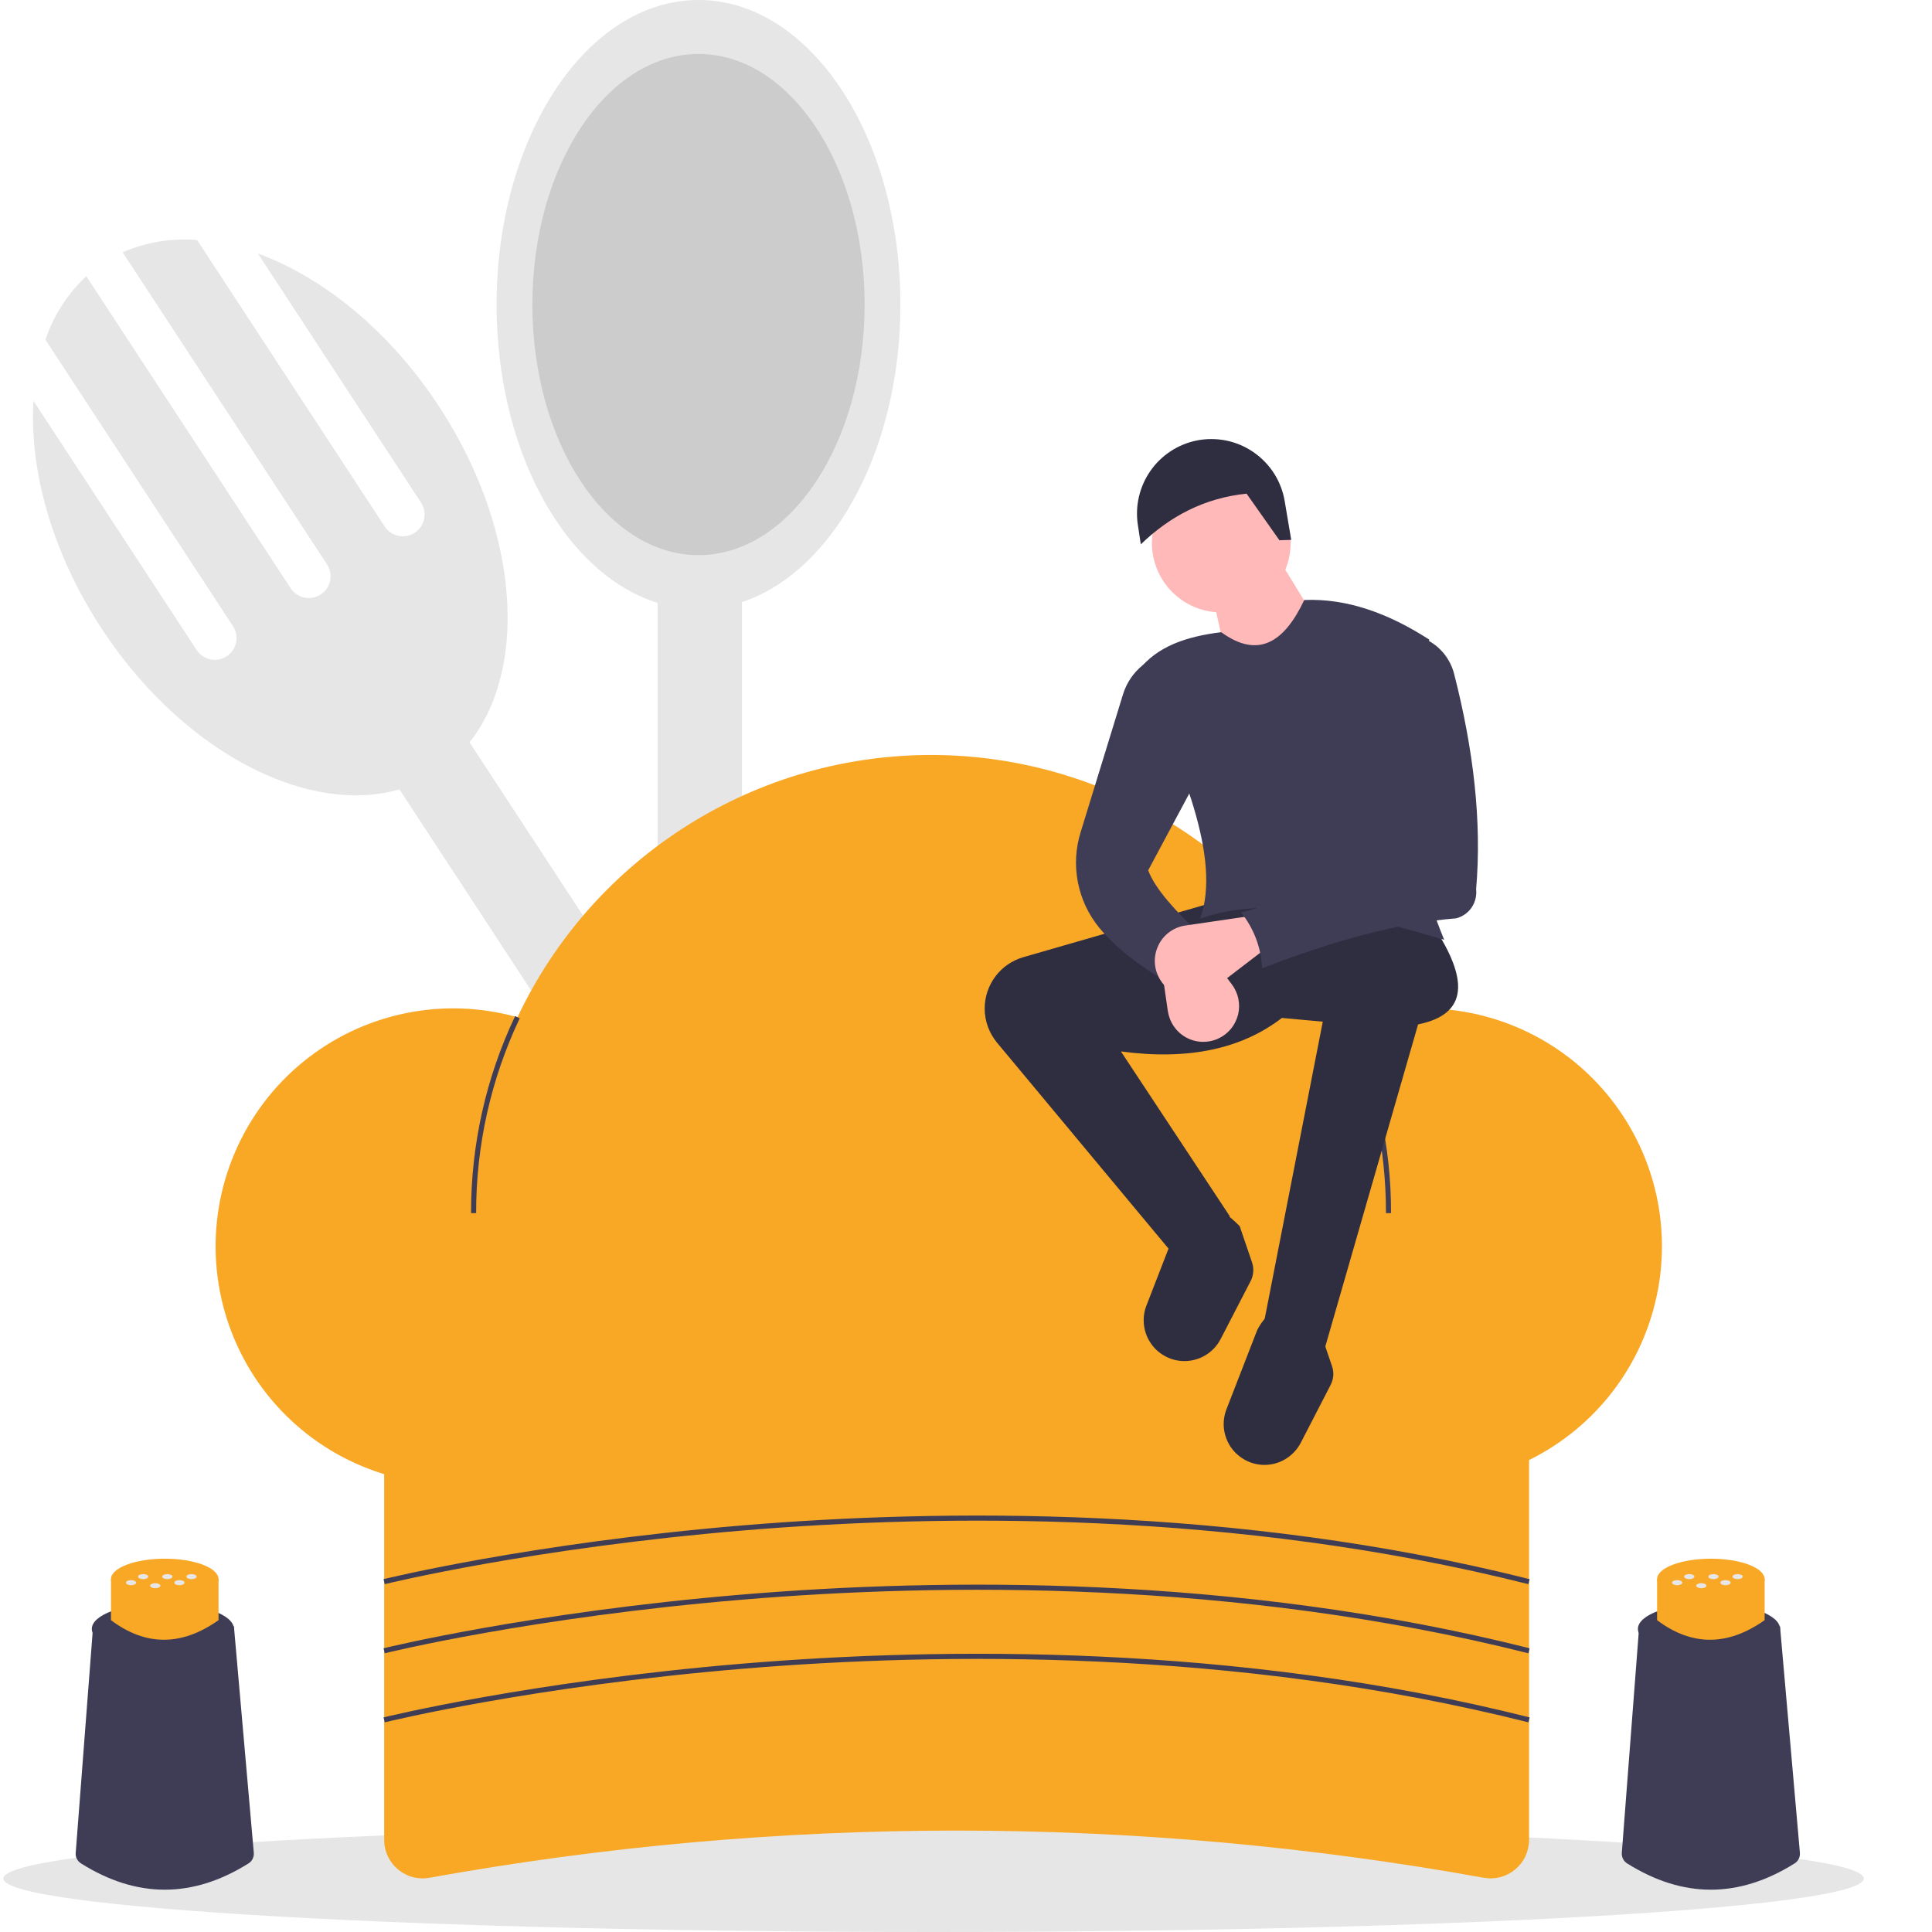 <svg width="27" height="27" viewBox="0 0 27 27" fill="none" xmlns="http://www.w3.org/2000/svg">
<g clip-path="url(#clip0)">
<path d="M5.95 9.44L4.964 10.088L15.228 25.76L16.214 25.112L5.95 9.44Z" fill="#E6E6E6"/>
<path d="M3.604 3.543L5.884 7.024C5.928 7.092 5.944 7.174 5.927 7.253C5.911 7.332 5.864 7.401 5.797 7.445C5.729 7.489 5.647 7.505 5.568 7.489C5.489 7.472 5.42 7.425 5.376 7.358L2.755 3.355C2.399 3.325 2.041 3.384 1.714 3.526L4.57 7.887C4.614 7.955 4.63 8.037 4.613 8.116C4.597 8.195 4.55 8.264 4.482 8.308C4.415 8.352 4.333 8.368 4.254 8.352C4.175 8.335 4.106 8.288 4.062 8.221L1.206 3.86C0.945 4.104 0.749 4.409 0.635 4.748L3.256 8.751C3.3 8.818 3.316 8.9 3.299 8.979C3.283 9.058 3.236 9.127 3.168 9.171C3.101 9.216 3.019 9.231 2.94 9.215C2.861 9.198 2.792 9.151 2.748 9.084L0.468 5.602C0.409 6.573 0.726 7.724 1.418 8.781C2.705 10.747 4.805 11.647 6.108 10.791C7.411 9.935 7.424 7.648 6.137 5.682C5.444 4.624 4.516 3.876 3.604 3.543Z" fill="#E6E6E6"/>
<path d="M10.369 7.297H9.19V26.038H10.369V7.297Z" fill="#E6E6E6"/>
<path d="M9.762 8.513C11.32 8.513 12.583 6.607 12.583 4.256C12.583 1.906 11.32 0 9.762 0C8.203 0 6.94 1.906 6.94 4.256C6.94 6.607 8.203 8.513 9.762 8.513Z" fill="#E6E6E6"/>
<path d="M9.762 7.758C11.044 7.758 12.083 6.19 12.083 4.256C12.083 2.322 11.044 0.754 9.762 0.754C8.479 0.754 7.44 2.322 7.44 4.256C7.44 6.19 8.479 7.758 9.762 7.758Z" fill="#CCCCCC"/>
<path d="M13.047 27C20.227 27 26.047 26.666 26.047 26.253C26.047 25.84 20.227 25.506 13.047 25.506C5.868 25.506 0.047 25.84 0.047 26.253C0.047 26.666 5.868 27 13.047 27Z" fill="#E6E6E6"/>
<path d="M20.735 26.242C15.864 25.363 10.874 25.363 6.002 26.242C5.925 26.256 5.845 26.253 5.769 26.233C5.693 26.213 5.622 26.176 5.562 26.126C5.502 26.075 5.453 26.012 5.42 25.941C5.386 25.869 5.369 25.792 5.369 25.713V19.028H21.369V25.713C21.369 25.792 21.351 25.869 21.318 25.941C21.285 26.012 21.236 26.075 21.175 26.126C21.115 26.176 21.044 26.213 20.968 26.233C20.892 26.253 20.813 26.256 20.735 26.242Z" fill="#F9A826"/>
<path d="M19.904 14.092C19.535 14.092 19.168 14.153 18.819 14.274C18.309 13.168 17.496 12.23 16.473 11.57C15.45 10.911 14.26 10.557 13.044 10.551C11.827 10.545 10.634 10.887 9.605 11.536C8.575 12.185 7.752 13.114 7.232 14.216C6.719 14.072 6.179 14.053 5.658 14.162C5.137 14.27 4.65 14.502 4.237 14.839C3.824 15.175 3.498 15.607 3.287 16.096C3.075 16.585 2.984 17.118 3.021 17.649C3.058 18.181 3.222 18.696 3.499 19.151C3.776 19.606 4.159 19.988 4.614 20.264C5.07 20.54 5.584 20.703 6.116 20.738C6.647 20.773 7.179 20.68 7.666 20.466C8.252 21.36 9.053 22.093 9.995 22.598C10.936 23.103 11.989 23.363 13.058 23.356C14.126 23.348 15.175 23.072 16.11 22.554C17.044 22.036 17.834 21.291 18.407 20.388C18.855 20.615 19.348 20.737 19.85 20.745C20.351 20.753 20.848 20.648 21.303 20.436C21.758 20.224 22.159 19.912 22.477 19.523C22.794 19.134 23.019 18.678 23.135 18.189C23.252 17.701 23.256 17.192 23.148 16.701C23.04 16.211 22.822 15.751 22.511 15.357C22.2 14.963 21.804 14.644 21.352 14.425C20.901 14.206 20.406 14.092 19.904 14.092Z" fill="#F9A826"/>
<path d="M6.654 16.954H6.583C6.581 16.001 6.791 15.06 7.199 14.2L7.263 14.231C6.86 15.081 6.652 16.012 6.654 16.954Z" fill="#3F3D56"/>
<path d="M19.44 16.954H19.369C19.371 16.034 19.172 15.124 18.787 14.289L18.852 14.259C19.241 15.104 19.442 16.023 19.44 16.954Z" fill="#3F3D56"/>
<path d="M5.377 22.139L5.36 22.069C5.38 22.064 7.41 21.565 10.385 21.317C13.131 21.089 17.267 21.033 21.377 22.069L21.36 22.139C17.259 21.105 13.133 21.16 10.393 21.388C7.423 21.636 5.397 22.134 5.377 22.139Z" fill="#3F3D56"/>
<path d="M5.377 23.105L5.36 23.035C5.38 23.03 7.41 22.531 10.385 22.283C13.131 22.054 17.267 21.999 21.377 23.035L21.36 23.105C17.259 22.071 13.133 22.126 10.393 22.354C7.423 22.601 5.397 23.099 5.377 23.105Z" fill="#3F3D56"/>
<path d="M5.377 24.07L5.36 24.001C5.38 23.996 7.41 23.497 10.385 23.249C13.131 23.02 17.267 22.965 21.377 24.001L21.36 24.07C17.259 23.037 13.133 23.092 10.393 23.32C7.423 23.567 5.397 24.065 5.377 24.07Z" fill="#3F3D56"/>
<path d="M18.521 18.819L17.656 18.524L18.486 14.278L17.915 14.226C17.358 14.654 16.617 14.822 15.665 14.694L17.188 16.999L16.412 17.548L13.934 14.572C13.823 14.438 13.761 14.269 13.761 14.094C13.761 13.932 13.814 13.775 13.911 13.645C14.008 13.516 14.145 13.422 14.3 13.377L16.946 12.614L20.044 12.961C20.512 13.676 20.531 14.173 19.818 14.316L18.521 18.819Z" fill="#2F2E41"/>
<path d="M17.635 20.471C17.546 20.465 17.459 20.439 17.382 20.393C17.305 20.347 17.239 20.284 17.191 20.209C17.143 20.133 17.113 20.047 17.104 19.958C17.095 19.868 17.108 19.778 17.14 19.695L17.57 18.587C17.789 18.172 18.089 18.224 18.443 18.587L18.616 19.095C18.63 19.137 18.636 19.181 18.633 19.225C18.629 19.269 18.617 19.312 18.597 19.352L18.178 20.164C18.127 20.262 18.048 20.343 17.952 20.398C17.856 20.453 17.746 20.478 17.635 20.471Z" fill="#2F2E41"/>
<path d="M16.517 19.02C16.427 19.015 16.341 18.988 16.264 18.942C16.186 18.897 16.121 18.834 16.073 18.758C16.024 18.682 15.995 18.596 15.986 18.507C15.977 18.418 15.989 18.327 16.022 18.244L16.452 17.136C16.671 16.721 16.97 16.773 17.325 17.136L17.498 17.644C17.512 17.686 17.518 17.73 17.514 17.774C17.511 17.819 17.499 17.862 17.479 17.901L17.059 18.713C17.008 18.811 16.93 18.893 16.834 18.947C16.738 19.002 16.627 19.027 16.517 19.02Z" fill="#2F2E41"/>
<path d="M17.067 8.558C17.602 8.558 18.037 8.123 18.037 7.587C18.037 7.051 17.602 6.617 17.067 6.617C16.532 6.617 16.098 7.051 16.098 7.587C16.098 8.123 16.532 8.558 17.067 8.558Z" fill="#FFB9B9"/>
<path d="M18.573 8.957L17.24 9.65L16.963 8.402L17.881 7.83L18.573 8.957Z" fill="#FFB9B9"/>
<path d="M20.183 13.134C18.853 12.732 17.646 12.523 16.773 12.839C17.074 11.991 16.518 10.696 15.908 9.373C16.171 9.027 16.591 8.894 17.067 8.835C17.588 9.214 17.951 8.971 18.227 8.385C18.829 8.36 19.409 8.574 19.975 8.939C19.532 10.359 19.612 11.756 20.183 13.134Z" fill="#3F3D56"/>
<path d="M16.756 13.047C16.546 13.171 16.352 13.38 16.167 13.636C15.855 13.445 15.581 13.227 15.364 12.968C15.213 12.784 15.11 12.566 15.064 12.332C15.018 12.098 15.031 11.857 15.102 11.63L15.694 9.704C15.743 9.545 15.838 9.403 15.968 9.297L16.046 9.234L16.825 10.707L16.046 12.163C16.145 12.428 16.436 12.735 16.756 13.047Z" fill="#3F3D56"/>
<path d="M17.024 14.515C16.953 14.547 16.876 14.562 16.799 14.56C16.721 14.557 16.645 14.536 16.577 14.499C16.509 14.462 16.45 14.409 16.406 14.345C16.362 14.282 16.333 14.208 16.321 14.132L16.193 13.249L16.643 13.006L17.214 13.755C17.259 13.815 17.291 13.884 17.306 13.958C17.321 14.032 17.32 14.108 17.302 14.181C17.283 14.254 17.249 14.322 17.201 14.38C17.153 14.438 17.092 14.484 17.024 14.515Z" fill="#FFB9B9"/>
<path d="M18.045 7.545L17.88 7.55L17.421 6.899C16.832 6.959 16.35 7.215 15.943 7.607L15.901 7.331C15.862 7.068 15.925 6.8 16.077 6.581C16.229 6.363 16.459 6.211 16.719 6.157H16.719C16.856 6.129 16.997 6.129 17.134 6.156C17.271 6.184 17.401 6.239 17.516 6.318C17.631 6.397 17.729 6.498 17.805 6.616C17.88 6.734 17.931 6.866 17.954 7.004L18.045 7.545Z" fill="#2F2E41"/>
<path d="M16.184 13.637C16.152 13.566 16.136 13.489 16.139 13.411C16.142 13.334 16.163 13.258 16.2 13.189C16.237 13.121 16.29 13.062 16.353 13.018C16.417 12.974 16.49 12.945 16.567 12.934L17.448 12.805L17.69 13.255L16.943 13.827C16.883 13.873 16.814 13.905 16.74 13.92C16.666 13.935 16.59 13.933 16.517 13.915C16.445 13.897 16.377 13.862 16.319 13.814C16.261 13.766 16.215 13.705 16.184 13.637Z" fill="#FFB9B9"/>
<path d="M20.35 12.834C19.512 12.899 18.597 13.161 17.638 13.532C17.626 13.248 17.523 12.974 17.344 12.752C18.215 12.523 19.004 12.254 19.49 11.834L19.196 9.615L19.836 8.887L19.947 8.945C20.039 8.993 20.119 9.059 20.184 9.14C20.248 9.221 20.295 9.315 20.321 9.415C20.591 10.468 20.711 11.477 20.629 12.427C20.639 12.517 20.617 12.608 20.566 12.683C20.515 12.758 20.438 12.811 20.35 12.834Z" fill="#3F3D56"/>
<path d="M3.472 26.042C2.692 26.531 1.912 26.531 1.133 26.042C1.108 26.026 1.088 26.005 1.075 25.979C1.061 25.953 1.055 25.924 1.058 25.895L1.301 22.728H3.269L3.547 25.894C3.549 25.923 3.543 25.953 3.53 25.979C3.517 26.005 3.497 26.027 3.472 26.042Z" fill="#3F3D56"/>
<path d="M2.276 23.122C2.824 23.122 3.269 22.961 3.269 22.764C3.269 22.566 2.824 22.405 2.276 22.405C1.727 22.405 1.283 22.566 1.283 22.764C1.283 22.961 1.727 23.122 2.276 23.122Z" fill="#3F3D56"/>
<path d="M3.054 22.642C2.537 23.007 2.036 23.007 1.551 22.642V22.069H3.054V22.642Z" fill="#F9A826"/>
<path d="M2.303 22.356C2.718 22.356 3.054 22.228 3.054 22.069C3.054 21.911 2.718 21.783 2.303 21.783C1.888 21.783 1.551 21.911 1.551 22.069C1.551 22.228 1.888 22.356 2.303 22.356Z" fill="#F9A826"/>
<path d="M2.338 22.069C2.378 22.069 2.41 22.053 2.41 22.033C2.41 22.014 2.378 21.998 2.338 21.998C2.299 21.998 2.267 22.014 2.267 22.033C2.267 22.053 2.299 22.069 2.338 22.069Z" fill="#E6E6E6"/>
<path d="M2.676 22.069C2.716 22.069 2.748 22.053 2.748 22.033C2.748 22.014 2.716 21.998 2.676 21.998C2.637 21.998 2.605 22.014 2.605 22.033C2.605 22.053 2.637 22.069 2.676 22.069Z" fill="#E6E6E6"/>
<path d="M2.507 22.154C2.547 22.154 2.579 22.138 2.579 22.118C2.579 22.098 2.547 22.082 2.507 22.082C2.468 22.082 2.436 22.098 2.436 22.118C2.436 22.138 2.468 22.154 2.507 22.154Z" fill="#E6E6E6"/>
<path d="M1.832 22.154C1.871 22.154 1.903 22.138 1.903 22.118C1.903 22.098 1.871 22.082 1.832 22.082C1.792 22.082 1.76 22.098 1.76 22.118C1.76 22.138 1.792 22.154 1.832 22.154Z" fill="#E6E6E6"/>
<path d="M2.001 22.069C2.04 22.069 2.072 22.053 2.072 22.033C2.072 22.014 2.04 21.998 2.001 21.998C1.961 21.998 1.929 22.014 1.929 22.033C1.929 22.053 1.961 22.069 2.001 22.069Z" fill="#E6E6E6"/>
<path d="M2.169 22.196C2.209 22.196 2.241 22.18 2.241 22.16C2.241 22.141 2.209 22.125 2.169 22.125C2.13 22.125 2.098 22.141 2.098 22.16C2.098 22.18 2.13 22.196 2.169 22.196Z" fill="#E6E6E6"/>
<path d="M25.079 26.042C24.299 26.531 23.519 26.531 22.74 26.042C22.715 26.026 22.695 26.005 22.682 25.979C22.669 25.953 22.663 25.924 22.665 25.895L22.908 22.728H24.876L25.154 25.894C25.156 25.923 25.151 25.953 25.137 25.979C25.124 26.005 25.104 26.027 25.079 26.042Z" fill="#3F3D56"/>
<path d="M23.883 23.122C24.431 23.122 24.876 22.961 24.876 22.764C24.876 22.566 24.431 22.405 23.883 22.405C23.334 22.405 22.89 22.566 22.89 22.764C22.89 22.961 23.334 23.122 23.883 23.122Z" fill="#3F3D56"/>
<path d="M24.661 22.642C24.144 23.007 23.643 23.007 23.158 22.642V22.069H24.661V22.642Z" fill="#F9A826"/>
<path d="M23.91 22.356C24.325 22.356 24.661 22.228 24.661 22.069C24.661 21.911 24.325 21.783 23.91 21.783C23.495 21.783 23.158 21.911 23.158 22.069C23.158 22.228 23.495 22.356 23.91 22.356Z" fill="#F9A826"/>
<path d="M23.946 22.069C23.985 22.069 24.017 22.053 24.017 22.033C24.017 22.014 23.985 21.998 23.946 21.998C23.906 21.998 23.874 22.014 23.874 22.033C23.874 22.053 23.906 22.069 23.946 22.069Z" fill="#E6E6E6"/>
<path d="M24.283 22.069C24.323 22.069 24.355 22.053 24.355 22.033C24.355 22.014 24.323 21.998 24.283 21.998C24.244 21.998 24.212 22.014 24.212 22.033C24.212 22.053 24.244 22.069 24.283 22.069Z" fill="#E6E6E6"/>
<path d="M24.114 22.154C24.154 22.154 24.186 22.138 24.186 22.118C24.186 22.098 24.154 22.082 24.114 22.082C24.075 22.082 24.043 22.098 24.043 22.118C24.043 22.138 24.075 22.154 24.114 22.154Z" fill="#E6E6E6"/>
<path d="M23.439 22.154C23.478 22.154 23.51 22.138 23.51 22.118C23.51 22.098 23.478 22.082 23.439 22.082C23.399 22.082 23.367 22.098 23.367 22.118C23.367 22.138 23.399 22.154 23.439 22.154Z" fill="#E6E6E6"/>
<path d="M23.608 22.069C23.647 22.069 23.679 22.053 23.679 22.033C23.679 22.014 23.647 21.998 23.608 21.998C23.568 21.998 23.536 22.014 23.536 22.033C23.536 22.053 23.568 22.069 23.608 22.069Z" fill="#E6E6E6"/>
<path d="M23.777 22.196C23.816 22.196 23.848 22.18 23.848 22.16C23.848 22.141 23.816 22.125 23.777 22.125C23.737 22.125 23.705 22.141 23.705 22.16C23.705 22.18 23.737 22.196 23.777 22.196Z" fill="#E6E6E6"/>
</g>
<defs>
<clipPath id="clip0">
<rect width="26" height="27" fill="white" transform="translate(0.047)"/>
</clipPath>
</defs>
</svg>
